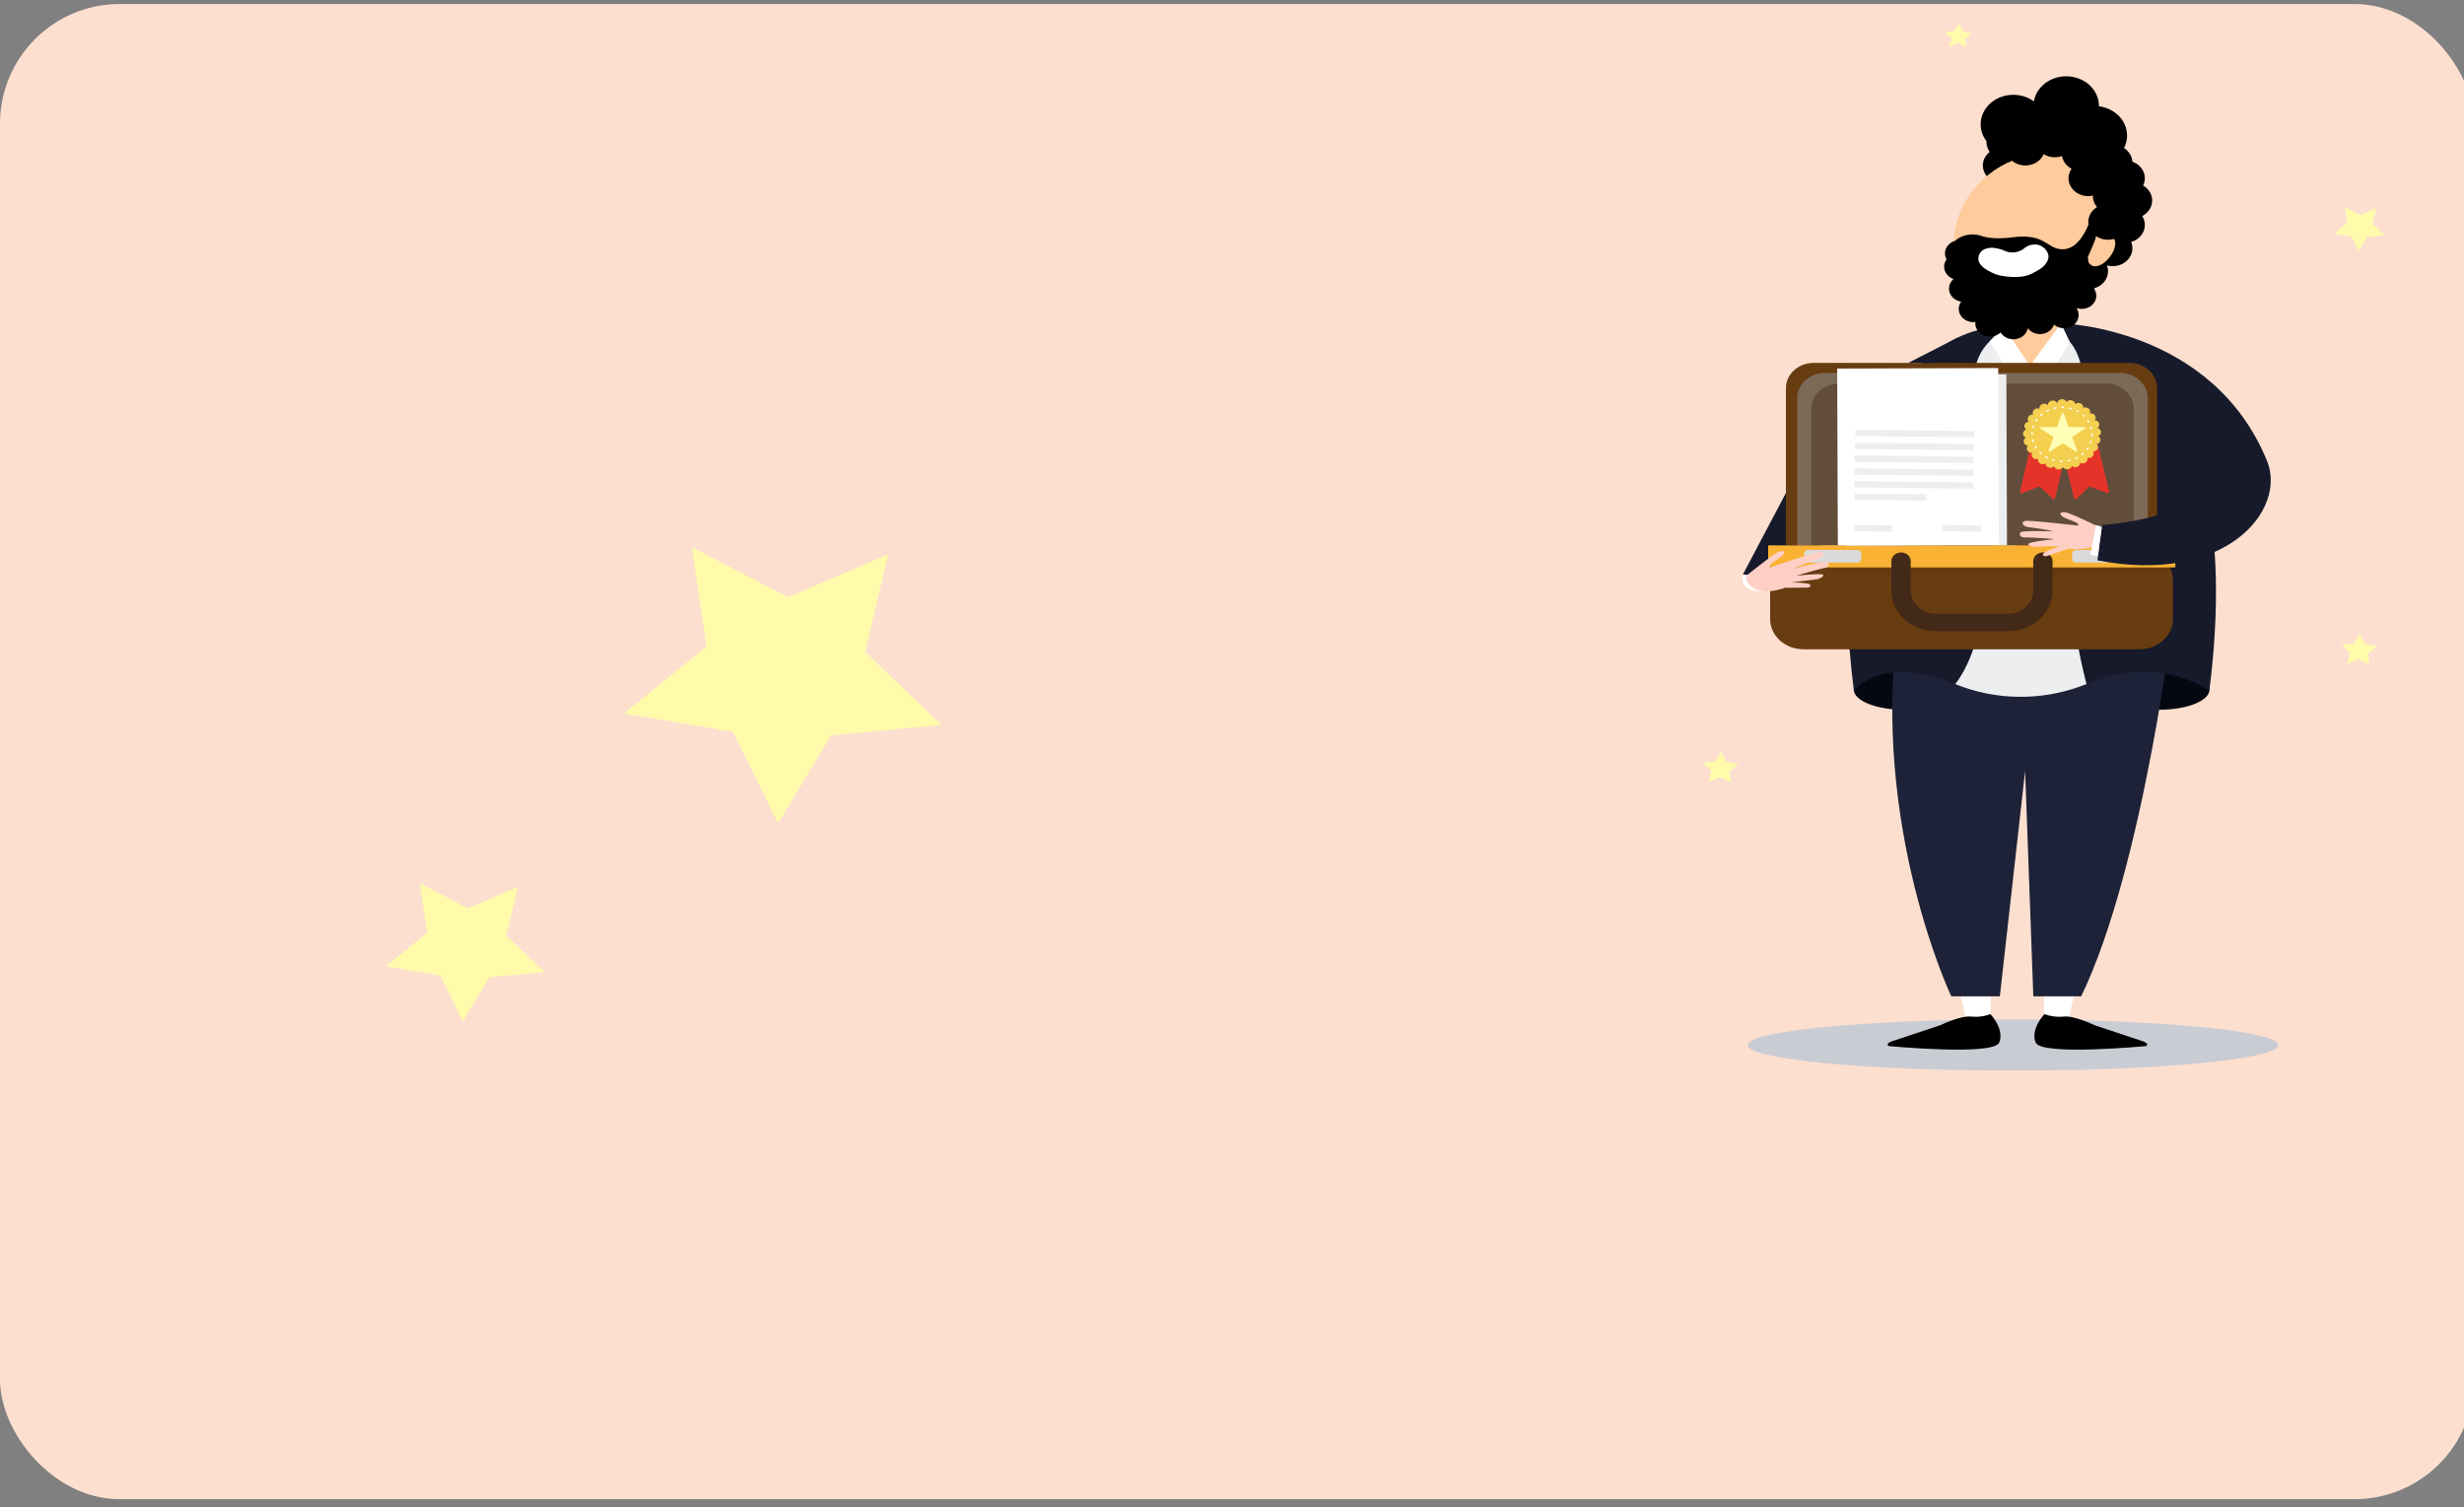 <svg width="206" height="126" viewBox="0 0 206 126" fill="none" xmlns="http://www.w3.org/2000/svg">
<rect x="0" y="0" width="206" height="126" fill="#808080" stroke="none"/>
<rect y="0.337" width="206.844" height="125" rx="10" fill="#FCDFCF"/>
<path d="M78.713 60.605L69.478 61.479L65.051 68.837L61.284 61.187L52.166 59.652L59.056 54.054L57.853 45.743L65.886 49.938L74.257 46.339L72.336 54.517L78.713 60.605Z" fill="#FFFBAB"/>
<path d="M45.531 81.267L40.914 81.704L38.7 85.383L36.817 81.558L32.258 80.791L35.703 77.992L35.102 73.836L39.118 75.934L43.303 74.134L42.343 78.223L45.531 81.267Z" fill="#FFFBAB"/>
<g clip-path="url(#clip0)">
<g style="mix-blend-mode:multiply" opacity="0.37">
<path d="M168.289 89.511C180.534 89.511 190.461 88.553 190.461 87.371C190.461 86.189 180.534 85.231 168.289 85.231C156.044 85.231 146.117 86.189 146.117 87.371C146.117 88.553 156.044 89.511 168.289 89.511Z" fill="#76AADB"/>
</g>
<path d="M150.768 38.454L145.713 48.028L148.239 49.362L152.449 46.296L150.768 38.454Z" fill="#161A2B"/>
<path d="M145.713 48.028C145.713 48.028 145.288 49.552 147.402 49.423V48.354C147.067 48.299 146.736 48.223 146.412 48.127C146.184 48.068 145.949 48.035 145.713 48.028Z" fill="white"/>
<path d="M176.385 57.653C176.385 58.585 178.249 59.336 180.554 59.336C182.859 59.336 184.722 58.581 184.722 57.653C184.722 56.725 182.857 55.969 180.554 55.969C178.252 55.969 176.385 56.721 176.385 57.653Z" fill="#050811"/>
<path d="M170.25 12.704C170.25 12.999 170.153 13.288 169.972 13.533C169.79 13.778 169.532 13.97 169.231 14.083C168.929 14.195 168.597 14.225 168.276 14.168C167.956 14.11 167.661 13.969 167.43 13.76C167.199 13.552 167.041 13.286 166.977 12.997C166.913 12.707 166.946 12.408 167.07 12.135C167.195 11.862 167.407 11.629 167.678 11.465C167.949 11.301 168.269 11.213 168.595 11.213C168.813 11.212 169.028 11.25 169.229 11.325C169.43 11.4 169.612 11.509 169.766 11.648C169.92 11.787 170.042 11.951 170.125 12.133C170.208 12.314 170.251 12.508 170.25 12.704Z" fill="black"/>
<path d="M169.078 13.832C169.078 14.127 168.981 14.416 168.8 14.662C168.618 14.907 168.359 15.098 168.057 15.211C167.755 15.324 167.422 15.353 167.102 15.295C166.781 15.237 166.487 15.095 166.256 14.886C166.025 14.677 165.868 14.41 165.805 14.121C165.741 13.831 165.775 13.531 165.901 13.258C166.026 12.986 166.239 12.753 166.511 12.59C166.784 12.426 167.104 12.339 167.431 12.34C167.868 12.342 168.287 12.5 168.595 12.779C168.904 13.059 169.078 13.437 169.078 13.832Z" fill="black"/>
<path d="M163.321 57.653C163.321 58.585 161.457 59.336 159.154 59.336C156.851 59.336 154.984 58.581 154.984 57.653C154.984 56.725 156.849 55.969 159.154 55.969C161.459 55.969 163.321 56.721 163.321 57.653Z" fill="#050811"/>
<path d="M173.64 82.228L172.927 85.231L170.893 84.997V81.546L173.64 82.228Z" fill="white"/>
<path d="M170.925 84.783C170.925 84.783 169.713 86.045 170.196 87.167C170.678 88.288 179.425 87.455 179.425 87.455C179.425 87.455 179.744 87.276 179.178 87.062L175.097 85.704C175.097 85.704 173.375 84.863 172.484 84.995C171.953 85.042 171.417 84.969 170.925 84.783Z" fill="black"/>
<path d="M163.68 82.228L164.393 85.231L166.425 84.997V81.546L163.68 82.228Z" fill="white"/>
<path d="M166.404 84.783C166.404 84.783 167.618 86.045 167.136 87.167C166.654 88.288 157.904 87.455 157.904 87.455C157.904 87.455 157.585 87.276 158.151 87.062L162.232 85.704C162.232 85.704 163.957 84.863 164.847 84.995C165.378 85.042 165.913 84.969 166.404 84.783Z" fill="black"/>
<path d="M181.798 50.631C181.798 50.631 179.278 72.355 173.995 83.297H169.993L169.308 64.452L167.196 83.297H163.134C163.134 83.297 156.407 69.121 158.661 52.142C160.915 35.163 181.798 50.631 181.798 50.631Z" fill="#1E2238"/>
<path d="M170.196 56.565L170.292 56.546C170.541 46.886 170.25 37.21 169.793 27.548H169.767C168.577 27.271 167.334 27.234 166.126 27.438C164.918 27.642 163.774 28.082 162.775 28.728C158.452 31.523 152.59 38.841 154.995 57.767C154.995 57.767 157.254 54.61 163.432 57.203C163.606 57.066 163.81 56.964 164.029 56.901C164.249 56.837 164.48 56.816 164.71 56.836L164.835 56.847C165.439 56.022 166.805 55.566 167.865 56.426C168.16 56.655 168.471 56.866 168.798 57.057C169.273 56.893 169.723 56.687 170.196 56.565Z" fill="#161A2B"/>
<path d="M169.508 56.565C169.478 56.565 169.445 56.554 169.415 56.546C169.163 46.886 169.455 37.21 169.912 27.548C170.865 27.327 171.831 27.157 172.806 27.036C172.806 27.036 188.373 28.896 184.707 57.758C184.707 57.758 180.621 54.602 174.452 57.205C174.146 56.956 173.326 57.175 172.778 57.205C172.739 57.205 173.519 56.548 173.478 56.552C172.872 55.727 172.907 55.557 171.846 56.409C171.552 56.639 171.24 56.85 170.914 57.041C170.431 56.893 169.993 56.687 169.508 56.565Z" fill="#161A2B"/>
<path d="M169.224 27.668C168.749 27.572 168.254 27.584 167.785 27.703C167.316 27.822 166.887 28.044 166.537 28.349C165.555 29.227 164.553 30.82 165.395 33.412C166.835 37.856 167.334 52.315 163.465 57.19C165.118 57.865 166.906 58.228 168.72 58.255C170.533 58.283 172.334 57.975 174.011 57.35L174.442 57.19C174.442 57.19 172.049 48.563 173.447 42.292C174.846 36.021 174.95 28.713 172.021 27.918C170.676 27.564 169.953 27.813 169.224 27.668Z" fill="#EDEEF0"/>
<path d="M176.24 22.676C176.241 22.971 176.144 23.26 175.963 23.506C175.782 23.751 175.524 23.943 175.222 24.056C174.92 24.169 174.588 24.199 174.267 24.142C173.946 24.085 173.652 23.943 173.42 23.734C173.189 23.526 173.031 23.26 172.967 22.97C172.904 22.681 172.936 22.381 173.061 22.108C173.186 21.835 173.398 21.602 173.67 21.438C173.941 21.274 174.261 21.186 174.588 21.186C174.805 21.186 175.02 21.225 175.22 21.299C175.421 21.374 175.603 21.484 175.756 21.622C175.91 21.761 176.032 21.925 176.115 22.106C176.198 22.287 176.24 22.48 176.24 22.676Z" fill="black"/>
<path d="M175.098 24.231C175.098 24.527 175.002 24.815 174.82 25.061C174.639 25.307 174.381 25.498 174.079 25.611C173.777 25.725 173.444 25.754 173.124 25.697C172.803 25.639 172.508 25.497 172.277 25.288C172.046 25.08 171.888 24.814 171.825 24.524C171.761 24.234 171.794 23.934 171.919 23.662C172.045 23.389 172.257 23.156 172.529 22.992C172.801 22.828 173.121 22.741 173.448 22.742C173.885 22.742 174.305 22.898 174.615 23.178C174.924 23.457 175.098 23.836 175.098 24.231Z" fill="black"/>
<path d="M178.278 20.762C178.278 21.057 178.181 21.345 177.999 21.59C177.817 21.836 177.559 22.027 177.257 22.14C176.956 22.253 176.623 22.282 176.303 22.225C175.982 22.167 175.688 22.025 175.457 21.816C175.226 21.608 175.068 21.342 175.004 21.053C174.941 20.763 174.973 20.463 175.098 20.191C175.224 19.918 175.435 19.685 175.707 19.521C175.979 19.357 176.298 19.27 176.625 19.27C176.842 19.269 177.057 19.308 177.258 19.383C177.458 19.457 177.641 19.567 177.794 19.706C177.948 19.845 178.069 20.009 178.152 20.19C178.235 20.371 178.278 20.566 178.278 20.762Z" fill="black"/>
<path d="M179.317 18.807C179.317 19.102 179.221 19.39 179.039 19.636C178.858 19.882 178.6 20.073 178.298 20.186C177.996 20.3 177.664 20.33 177.343 20.272C177.023 20.215 176.728 20.073 176.497 19.864C176.265 19.656 176.108 19.39 176.044 19.101C175.98 18.811 176.012 18.511 176.137 18.238C176.262 17.966 176.474 17.732 176.746 17.568C177.018 17.404 177.337 17.317 177.664 17.317C177.881 17.317 178.096 17.355 178.296 17.43C178.497 17.504 178.679 17.614 178.832 17.752C178.986 17.891 179.108 18.055 179.191 18.236C179.274 18.417 179.317 18.611 179.317 18.807Z" fill="black"/>
<path d="M179.93 16.766C179.93 17.061 179.833 17.349 179.651 17.594C179.47 17.84 179.212 18.031 178.91 18.144C178.608 18.257 178.276 18.286 177.955 18.229C177.635 18.171 177.34 18.029 177.109 17.82C176.878 17.612 176.721 17.346 176.657 17.057C176.593 16.767 176.626 16.467 176.751 16.195C176.876 15.922 177.088 15.689 177.359 15.525C177.631 15.361 177.951 15.274 178.277 15.274C178.716 15.274 179.136 15.431 179.446 15.711C179.756 15.99 179.93 16.37 179.93 16.766Z" fill="black"/>
<path d="M163.369 19.783C163.194 21.776 163.499 23.63 166.616 25.328C166.616 25.328 168.102 27.047 167.315 29.099C166.527 31.15 172.943 31.693 172.375 28.678C172.337 28.48 172.312 28.282 172.295 28.084C172.062 25.256 173.927 22.371 175.258 20.719C176.67 18.941 176.724 14.91 174.239 13.325C173.263 12.694 170.629 12.65 168.839 13.214C165.797 14.169 163.621 16.888 163.369 19.783Z" fill="#FFCB9C"/>
<path d="M175.424 19.274C175.574 19.245 175.729 19.244 175.88 19.27C176.03 19.296 176.174 19.348 176.302 19.424C176.43 19.5 176.541 19.599 176.627 19.713C176.713 19.828 176.773 19.957 176.804 20.092C177.137 21.125 175.3 23.021 174.62 21.944C173.939 20.867 175.424 19.274 175.424 19.274Z" fill="#FFCB9C"/>
<path d="M173.447 11.659C173.447 11.954 173.351 12.242 173.169 12.487C172.987 12.733 172.729 12.924 172.427 13.037C172.125 13.15 171.793 13.179 171.473 13.122C171.152 13.064 170.858 12.922 170.627 12.713C170.395 12.505 170.238 12.239 170.174 11.95C170.111 11.66 170.143 11.36 170.268 11.088C170.393 10.815 170.605 10.582 170.877 10.418C171.149 10.254 171.468 10.167 171.795 10.167C172.233 10.167 172.654 10.324 172.963 10.604C173.273 10.883 173.447 11.263 173.447 11.659Z" fill="black"/>
<path d="M170.979 12.34C170.979 12.636 170.883 12.924 170.701 13.17C170.52 13.415 170.262 13.607 169.96 13.72C169.658 13.834 169.326 13.863 169.005 13.806C168.685 13.749 168.39 13.607 168.159 13.398C167.927 13.19 167.77 12.924 167.706 12.634C167.642 12.345 167.674 12.045 167.799 11.772C167.924 11.499 168.136 11.266 168.408 11.102C168.68 10.938 168.999 10.851 169.326 10.851C169.543 10.85 169.758 10.889 169.958 10.963C170.159 11.038 170.341 11.148 170.495 11.286C170.648 11.425 170.77 11.589 170.853 11.77C170.936 11.951 170.979 12.145 170.979 12.34Z" fill="black"/>
<path d="M175.676 12.82C175.676 13.115 175.579 13.404 175.398 13.649C175.216 13.894 174.958 14.085 174.656 14.198C174.354 14.311 174.022 14.341 173.701 14.283C173.381 14.226 173.086 14.084 172.855 13.875C172.624 13.666 172.467 13.4 172.403 13.111C172.339 12.822 172.372 12.522 172.497 12.249C172.622 11.977 172.834 11.743 173.105 11.58C173.377 11.416 173.697 11.328 174.024 11.328C174.462 11.328 174.882 11.485 175.192 11.765C175.502 12.045 175.676 12.424 175.676 12.82Z" fill="black"/>
<path d="M176.24 14.905C176.24 15.2 176.144 15.489 175.962 15.734C175.78 15.98 175.522 16.171 175.22 16.284C174.918 16.397 174.586 16.426 174.266 16.369C173.945 16.311 173.651 16.169 173.42 15.96C173.188 15.752 173.031 15.486 172.967 15.197C172.904 14.907 172.936 14.607 173.061 14.335C173.186 14.062 173.398 13.829 173.67 13.665C173.942 13.501 174.261 13.414 174.588 13.414C174.805 13.413 175.02 13.452 175.221 13.527C175.421 13.601 175.604 13.711 175.757 13.85C175.911 13.989 176.032 14.153 176.115 14.334C176.198 14.515 176.241 14.709 176.24 14.905Z" fill="black"/>
<path d="M176.625 15.091C177.538 15.091 178.278 14.422 178.278 13.599C178.278 12.775 177.538 12.107 176.625 12.107C175.712 12.107 174.973 12.775 174.973 13.599C174.973 14.422 175.712 15.091 176.625 15.091Z" fill="black"/>
<path d="M179.317 14.905C179.317 15.2 179.22 15.489 179.038 15.734C178.857 15.98 178.598 16.171 178.297 16.284C177.995 16.397 177.662 16.426 177.342 16.369C177.021 16.311 176.727 16.169 176.496 15.96C176.265 15.752 176.107 15.486 176.043 15.197C175.98 14.907 176.012 14.607 176.138 14.335C176.263 14.062 176.474 13.829 176.746 13.665C177.018 13.501 177.337 13.414 177.664 13.414C177.881 13.413 178.096 13.452 178.297 13.527C178.498 13.601 178.68 13.711 178.833 13.85C178.987 13.989 179.109 14.153 179.191 14.334C179.274 14.515 179.317 14.709 179.317 14.905Z" fill="black"/>
<path d="M177.022 11.659C177.022 11.954 176.925 12.242 176.743 12.487C176.562 12.733 176.304 12.924 176.002 13.037C175.7 13.15 175.367 13.179 175.047 13.122C174.726 13.064 174.432 12.922 174.201 12.713C173.97 12.505 173.812 12.239 173.749 11.95C173.685 11.66 173.718 11.36 173.843 11.088C173.968 10.815 174.179 10.582 174.451 10.418C174.723 10.254 175.042 10.167 175.369 10.167C175.808 10.167 176.228 10.324 176.538 10.604C176.848 10.883 177.022 11.263 177.022 11.659Z" fill="black"/>
<path d="M174.946 10.394C174.946 10.689 174.849 10.978 174.668 11.223C174.487 11.469 174.229 11.661 173.927 11.774C173.625 11.887 173.293 11.917 172.972 11.86C172.651 11.802 172.357 11.66 172.125 11.452C171.894 11.243 171.736 10.977 171.673 10.688C171.609 10.398 171.641 10.098 171.766 9.826C171.891 9.553 172.103 9.32 172.375 9.156C172.647 8.992 172.966 8.904 173.293 8.904C173.51 8.904 173.725 8.942 173.925 9.017C174.126 9.092 174.308 9.201 174.461 9.34C174.615 9.478 174.737 9.642 174.82 9.823C174.903 10.004 174.946 10.198 174.946 10.394Z" fill="black"/>
<path d="M175.478 8.847C175.478 9.336 175.317 9.813 175.017 10.219C174.716 10.625 174.289 10.941 173.79 11.128C173.29 11.315 172.741 11.363 172.21 11.268C171.68 11.173 171.193 10.938 170.81 10.593C170.428 10.248 170.168 9.808 170.062 9.329C169.957 8.85 170.011 8.354 170.218 7.903C170.425 7.452 170.775 7.066 171.225 6.795C171.674 6.524 172.203 6.379 172.744 6.379C173.469 6.379 174.164 6.639 174.677 7.102C175.189 7.565 175.478 8.193 175.478 8.847Z" fill="black"/>
<path d="M177.831 11.328C177.831 11.816 177.671 12.294 177.37 12.7C177.07 13.105 176.643 13.422 176.143 13.609C175.644 13.795 175.094 13.844 174.564 13.749C174.033 13.654 173.546 13.419 173.164 13.074C172.782 12.728 172.521 12.289 172.416 11.81C172.31 11.331 172.364 10.835 172.571 10.384C172.778 9.933 173.129 9.547 173.578 9.276C174.028 9.005 174.556 8.86 175.097 8.86C175.822 8.86 176.518 9.12 177.03 9.583C177.543 10.046 177.831 10.674 177.831 11.328Z" fill="black"/>
<path d="M171.058 10.394C171.058 10.882 170.897 11.359 170.597 11.765C170.296 12.171 169.869 12.488 169.37 12.674C168.87 12.861 168.321 12.91 167.79 12.815C167.26 12.72 166.773 12.484 166.391 12.139C166.008 11.794 165.748 11.354 165.642 10.876C165.537 10.397 165.591 9.9 165.798 9.449C166.005 8.998 166.355 8.613 166.805 8.342C167.254 8.07 167.783 7.926 168.324 7.926C169.049 7.926 169.744 8.186 170.257 8.649C170.77 9.111 171.058 9.739 171.058 10.394Z" fill="black"/>
<path d="M171.795 10.851C171.796 11.146 171.699 11.434 171.518 11.68C171.336 11.926 171.079 12.117 170.777 12.23C170.475 12.344 170.142 12.373 169.822 12.316C169.501 12.259 169.206 12.117 168.975 11.908C168.744 11.7 168.586 11.434 168.522 11.145C168.458 10.855 168.491 10.555 168.616 10.282C168.741 10.009 168.953 9.776 169.224 9.612C169.496 9.448 169.816 9.361 170.143 9.361C170.36 9.36 170.574 9.399 170.775 9.474C170.975 9.548 171.158 9.658 171.311 9.796C171.464 9.935 171.586 10.099 171.669 10.28C171.752 10.461 171.795 10.655 171.795 10.851Z" fill="black"/>
<path d="M169.383 11.886C169.383 12.181 169.286 12.469 169.105 12.715C168.923 12.96 168.665 13.151 168.363 13.264C168.061 13.377 167.729 13.407 167.408 13.349C167.088 13.291 166.793 13.149 166.562 12.941C166.331 12.732 166.174 12.466 166.11 12.177C166.046 11.887 166.079 11.588 166.204 11.315C166.329 11.042 166.541 10.809 166.813 10.645C167.084 10.481 167.404 10.394 167.731 10.394C168.169 10.394 168.589 10.551 168.899 10.831C169.209 11.111 169.383 11.49 169.383 11.886Z" fill="black"/>
<path d="M178.278 16.395C178.278 16.69 178.181 16.979 178 17.225C177.819 17.47 177.561 17.662 177.259 17.775C176.957 17.888 176.625 17.918 176.304 17.861C175.983 17.803 175.689 17.662 175.457 17.453C175.226 17.244 175.069 16.979 175.005 16.689C174.941 16.4 174.973 16.1 175.098 15.827C175.223 15.554 175.435 15.321 175.707 15.157C175.979 14.993 176.298 14.905 176.625 14.905C176.842 14.905 177.057 14.944 177.257 15.018C177.458 15.093 177.64 15.203 177.793 15.341C177.947 15.479 178.069 15.644 178.152 15.825C178.235 16.006 178.278 16.199 178.278 16.395Z" fill="black"/>
<path d="M177.893 18.55C177.893 18.845 177.797 19.134 177.615 19.379C177.434 19.625 177.176 19.817 176.874 19.93C176.572 20.043 176.24 20.073 175.919 20.016C175.599 19.958 175.304 19.816 175.073 19.608C174.841 19.399 174.684 19.133 174.62 18.844C174.556 18.555 174.588 18.254 174.713 17.982C174.838 17.709 175.05 17.476 175.322 17.312C175.594 17.148 175.913 17.06 176.24 17.06C176.457 17.06 176.672 17.098 176.873 17.173C177.073 17.248 177.255 17.357 177.409 17.496C177.562 17.634 177.684 17.799 177.767 17.979C177.85 18.16 177.893 18.354 177.893 18.55Z" fill="black"/>
<path d="M166.365 28.516L167.503 27.308L169.784 30.698L168.307 31.765L166.365 28.516Z" fill="white"/>
<path d="M181.666 34.222L183.664 31.381L176.905 28.366L176.516 29.536L181.666 34.222Z" fill="#161A2B"/>
<path d="M173.046 28.593L172.312 27.032L169.627 30.698L171.107 31.765L173.046 28.593Z" fill="white"/>
<path d="M169.133 32.888L168.629 36.429C168.261 39.023 168.191 41.644 168.422 44.251L169.061 51.445C169.057 51.585 169.115 51.72 169.222 51.821C169.329 51.922 169.476 51.98 169.63 51.983C169.785 51.986 169.935 51.934 170.046 51.837C170.158 51.741 170.223 51.608 170.226 51.468L170.993 45.943C171.5 42.243 171.399 38.495 170.692 34.822L170.326 32.899L169.133 32.888Z" fill="#A30010"/>
<path d="M169.784 30.698L168.475 31.996L169.698 33.652L171.015 32.055L169.784 30.698Z" fill="#BF0411"/>
<path d="M151.639 30.338H178.013C178.319 30.338 178.622 30.392 178.905 30.498C179.188 30.604 179.445 30.759 179.661 30.954C179.878 31.149 180.049 31.381 180.166 31.637C180.284 31.892 180.344 32.166 180.344 32.442V45.596H149.309V32.442C149.309 31.884 149.554 31.349 149.991 30.954C150.428 30.559 151.021 30.338 151.639 30.338Z" fill="#683C11"/>
<path d="M152.587 31.175H177.224C177.842 31.175 178.435 31.397 178.872 31.792C179.309 32.186 179.555 32.721 179.555 33.28V45.596H150.256V33.28C150.256 32.721 150.501 32.186 150.938 31.792C151.376 31.397 151.968 31.175 152.587 31.175Z" fill="#7B6A58"/>
<path opacity="0.44" d="M153.756 32.063H176.054C176.672 32.063 177.265 32.285 177.702 32.68C178.139 33.074 178.385 33.609 178.385 34.167V45.598H151.426V34.167C151.426 33.609 151.671 33.074 152.108 32.68C152.546 32.285 153.138 32.063 153.756 32.063Z" fill="#432918"/>
<path d="M178.869 45.977H150.787C149.242 45.977 147.99 47.107 147.99 48.502V51.759C147.99 53.154 149.242 54.284 150.787 54.284H178.869C180.414 54.284 181.666 53.154 181.666 51.759V48.502C181.666 47.107 180.414 45.977 178.869 45.977Z" fill="#683C11"/>
<path d="M181.866 45.596H147.826V47.439H181.866V45.596Z" fill="#F9B233"/>
<path d="M167.851 52.775H161.882C160.886 52.774 159.932 52.417 159.228 51.781C158.524 51.146 158.128 50.284 158.127 49.385V46.917C158.127 46.724 158.212 46.538 158.364 46.401C158.515 46.264 158.721 46.187 158.936 46.187C159.15 46.187 159.356 46.264 159.508 46.401C159.659 46.538 159.744 46.724 159.744 46.917V49.385C159.745 49.897 159.97 50.387 160.371 50.749C160.772 51.111 161.315 51.314 161.882 51.315H167.851C168.417 51.314 168.96 51.111 169.36 50.749C169.761 50.387 169.985 49.897 169.985 49.385V46.917C169.985 46.724 170.071 46.538 170.222 46.401C170.374 46.264 170.58 46.187 170.794 46.187C171.009 46.187 171.214 46.264 171.366 46.401C171.518 46.538 171.603 46.724 171.603 46.917V49.385C171.602 50.284 171.207 51.145 170.503 51.781C169.8 52.417 168.846 52.774 167.851 52.775Z" fill="#432918"/>
<path d="M177.706 45.977H173.56C173.383 45.977 173.24 46.106 173.24 46.265V46.742C173.24 46.902 173.383 47.031 173.56 47.031H177.706C177.882 47.031 178.025 46.902 178.025 46.742V46.265C178.025 46.106 177.882 45.977 177.706 45.977Z" fill="#DADADA"/>
<path d="M151.151 45.977H155.295C155.38 45.977 155.462 46.007 155.522 46.062C155.582 46.116 155.616 46.19 155.616 46.267V46.742C155.616 46.819 155.582 46.893 155.522 46.948C155.462 47.002 155.38 47.033 155.295 47.033H151.151C151.109 47.032 151.067 47.024 151.029 47.009C150.99 46.994 150.955 46.973 150.926 46.945C150.897 46.918 150.874 46.886 150.858 46.851C150.843 46.816 150.835 46.778 150.836 46.74V46.265C150.836 46.189 150.869 46.116 150.928 46.062C150.987 46.008 151.067 45.978 151.151 45.977Z" fill="#DADADA"/>
<path d="M173.707 43.94C173.707 43.94 169.647 43.46 169.293 43.554C168.938 43.649 169.059 44.047 169.759 44.095C170.425 44.171 171.086 44.283 171.737 44.432C171.737 44.432 169.111 44.331 168.941 44.495C168.77 44.659 168.88 44.96 169.355 44.933C169.831 44.905 171.756 45.072 171.756 45.072C171.756 45.072 170.125 45.251 169.707 45.389C169.29 45.528 169.868 45.77 170.309 45.716C170.749 45.661 172.173 45.661 172.173 45.661C172.173 45.661 170.992 46.082 170.849 46.261C170.707 46.439 170.898 46.526 171.082 46.494C171.267 46.463 172.933 45.863 172.933 45.863C172.933 45.863 174.595 46.13 175.38 45.442C176.166 44.754 175.867 44.23 175.709 44.158C175.55 44.087 173.101 42.875 172.625 42.82C172.15 42.765 172.075 43.104 172.798 43.367C173.52 43.63 173.91 43.809 173.707 43.94Z" fill="#FFCFC5"/>
<path d="M172.324 27.036C172.324 27.036 184.956 27.314 189.536 38.546C191.203 42.639 186.092 48.92 175.354 46.848L175.743 43.902C175.743 43.902 180.276 43.573 182.348 42.218C185.173 40.375 183.194 38.031 181.908 37.111C181.255 36.648 181.141 30.275 182.775 31.175L172.324 27.036Z" fill="#161A2B"/>
<path d="M175.719 44.036L175.227 43.9L174.764 46.399L175.395 46.5L175.719 44.036Z" fill="white"/>
<path d="M163.697 28.206L159.541 30.338H161.909L163.697 28.206Z" fill="#161A2B"/>
<path d="M148.014 47.428C148.014 47.428 151.838 46.115 152.209 46.134C152.579 46.153 152.556 46.555 151.887 46.766C151.258 46.979 150.644 47.226 150.048 47.506C150.048 47.506 152.577 46.86 152.782 46.986C152.987 47.113 152.959 47.424 152.491 47.498C152.022 47.572 150.19 48.129 150.19 48.129C150.19 48.129 151.822 47.961 152.265 48.009C152.708 48.058 152.206 48.413 151.764 48.451C151.321 48.489 149.748 48.699 149.748 48.699C149.748 48.699 151.092 48.699 151.281 48.847C151.47 48.994 151.3 49.114 151.104 49.124C150.908 49.135 149.239 49.137 149.239 49.137C149.239 49.137 147.692 49.745 146.75 49.236C145.809 48.727 145.965 48.157 146.1 48.053C146.235 47.95 148.31 46.261 148.757 46.109C149.205 45.958 149.365 46.269 148.731 46.675C148.097 47.081 147.783 47.346 148.014 47.428Z" fill="#FFCFC5"/>
<path d="M167.739 31.297L154.277 31.338L154.33 45.617L167.792 45.577L167.739 31.297Z" fill="#EDEEF0"/>
<path d="M167.058 30.771L153.596 30.812L153.65 45.596L167.112 45.556L167.058 30.771Z" fill="white"/>
<path d="M165.062 36.037L155.113 35.935L155.107 36.459L165.056 36.561L165.062 36.037Z" fill="#EDEEF0"/>
<path d="M165.039 37.11L155.09 37.008L155.083 37.532L165.032 37.634L165.039 37.11Z" fill="#EDEEF0"/>
<path d="M165.015 38.183L155.066 38.081L155.06 38.605L165.009 38.707L165.015 38.183Z" fill="#EDEEF0"/>
<path d="M164.994 39.258L155.045 39.156L155.038 39.68L164.987 39.782L164.994 39.258Z" fill="#EDEEF0"/>
<path d="M164.97 40.331L155.021 40.229L155.015 40.753L164.964 40.855L164.97 40.331Z" fill="#EDEEF0"/>
<path d="M161.041 41.327L155.072 41.273L155.066 41.797L161.035 41.851L161.041 41.327Z" fill="#EDEEF0"/>
<path d="M158.207 43.925L155 43.892L154.993 44.416L158.2 44.449L158.207 43.925Z" fill="#EDEEF0"/>
<path d="M165.627 43.925L162.42 43.892L162.413 44.416L165.62 44.449L165.627 43.925Z" fill="#EDEEF0"/>
<path d="M173.595 41.713L174.625 40.718C174.642 40.702 174.664 40.692 174.688 40.687C174.712 40.683 174.737 40.685 174.76 40.693L176.158 41.217C176.179 41.225 176.201 41.228 176.223 41.226C176.245 41.223 176.266 41.215 176.283 41.202C176.301 41.19 176.314 41.173 176.321 41.154C176.328 41.135 176.329 41.114 176.324 41.095L175.291 36.749L172.359 37.318L173.392 41.661C173.397 41.68 173.407 41.697 173.422 41.711C173.437 41.725 173.456 41.735 173.476 41.74C173.497 41.746 173.519 41.746 173.539 41.741C173.56 41.737 173.579 41.727 173.595 41.713Z" fill="#E6332A"/>
<path d="M171.624 41.709L170.582 40.72C170.565 40.704 170.543 40.693 170.519 40.688C170.495 40.684 170.47 40.686 170.447 40.695L169.049 41.227C169.028 41.235 169.006 41.237 168.984 41.234C168.963 41.232 168.942 41.224 168.925 41.211C168.908 41.198 168.895 41.182 168.888 41.163C168.881 41.145 168.879 41.125 168.883 41.105L169.883 36.756L172.82 37.307L171.82 41.657C171.814 41.674 171.804 41.69 171.789 41.703C171.775 41.716 171.757 41.726 171.738 41.731C171.718 41.736 171.698 41.737 171.678 41.733C171.658 41.729 171.639 41.721 171.624 41.709Z" fill="#E6332A"/>
<path d="M175.164 36.949C175.55 35.569 174.624 34.169 173.096 33.821C171.569 33.473 170.018 34.309 169.632 35.688C169.246 37.067 170.172 38.467 171.7 38.815C173.227 39.164 174.778 38.328 175.164 36.949Z" fill="#F4CF50"/>
<path d="M172.804 33.74C172.804 33.813 172.78 33.884 172.735 33.945C172.69 34.005 172.627 34.053 172.552 34.081C172.478 34.108 172.396 34.116 172.317 34.102C172.237 34.087 172.165 34.052 172.108 34.001C172.051 33.949 172.012 33.884 171.996 33.812C171.98 33.741 171.988 33.667 172.019 33.599C172.05 33.532 172.102 33.475 172.17 33.434C172.237 33.394 172.315 33.372 172.396 33.372C172.504 33.372 172.608 33.411 172.685 33.48C172.761 33.549 172.804 33.643 172.804 33.74Z" fill="#F4CF50"/>
<path d="M173.489 33.911C173.469 33.981 173.427 34.045 173.367 34.094C173.307 34.143 173.232 34.175 173.152 34.186C173.073 34.196 172.991 34.185 172.918 34.154C172.845 34.122 172.784 34.072 172.743 34.009C172.702 33.947 172.682 33.874 172.686 33.801C172.69 33.729 172.719 33.659 172.767 33.6C172.816 33.542 172.882 33.498 172.958 33.474C173.035 33.45 173.117 33.447 173.195 33.465C173.299 33.489 173.388 33.55 173.443 33.633C173.498 33.717 173.515 33.816 173.489 33.911Z" fill="#F4CF50"/>
<path d="M174.122 34.231C174.083 34.295 174.025 34.347 173.953 34.381C173.882 34.415 173.801 34.429 173.721 34.421C173.64 34.414 173.564 34.385 173.502 34.338C173.44 34.291 173.395 34.229 173.372 34.159C173.349 34.09 173.35 34.015 173.374 33.946C173.398 33.876 173.444 33.814 173.507 33.769C173.57 33.723 173.646 33.695 173.727 33.688C173.807 33.682 173.888 33.697 173.959 33.732C174.053 33.779 174.123 33.858 174.154 33.951C174.184 34.044 174.173 34.145 174.122 34.231Z" fill="#F4CF50"/>
<path d="M174.637 34.679C174.582 34.732 174.511 34.77 174.432 34.787C174.354 34.804 174.271 34.799 174.196 34.774C174.12 34.748 174.054 34.703 174.007 34.644C173.96 34.585 173.933 34.515 173.93 34.442C173.927 34.369 173.948 34.297 173.99 34.235C174.033 34.173 174.095 34.124 174.168 34.093C174.242 34.063 174.323 34.053 174.403 34.065C174.483 34.077 174.557 34.109 174.616 34.159C174.655 34.192 174.687 34.231 174.709 34.275C174.732 34.319 174.744 34.367 174.746 34.415C174.748 34.463 174.739 34.512 174.721 34.557C174.702 34.602 174.673 34.644 174.637 34.679Z" fill="#F4CF50"/>
<path d="M175.015 35.228C174.947 35.268 174.868 35.289 174.787 35.288C174.706 35.287 174.628 35.264 174.561 35.223C174.495 35.181 174.443 35.123 174.413 35.055C174.384 34.987 174.377 34.913 174.394 34.842C174.411 34.77 174.451 34.705 174.509 34.655C174.567 34.604 174.641 34.57 174.72 34.557C174.8 34.544 174.882 34.553 174.956 34.582C175.03 34.611 175.093 34.66 175.136 34.721C175.194 34.803 175.214 34.902 175.191 34.997C175.169 35.092 175.105 35.175 175.015 35.228Z" fill="#F4CF50"/>
<path d="M175.233 35.847C175.157 35.87 175.074 35.872 174.997 35.853C174.919 35.834 174.849 35.795 174.796 35.74C174.743 35.685 174.709 35.617 174.699 35.545C174.688 35.473 174.702 35.399 174.738 35.334C174.774 35.269 174.83 35.215 174.9 35.178C174.97 35.142 175.05 35.125 175.13 35.13C175.211 35.135 175.288 35.161 175.352 35.206C175.416 35.25 175.464 35.311 175.49 35.38C175.524 35.472 175.516 35.573 175.468 35.661C175.42 35.748 175.335 35.815 175.233 35.847Z" fill="#F4CF50"/>
<path d="M175.273 36.493C175.193 36.498 175.112 36.481 175.042 36.446C174.972 36.41 174.915 36.356 174.879 36.291C174.843 36.226 174.829 36.152 174.839 36.08C174.849 36.008 174.882 35.94 174.935 35.885C174.987 35.83 175.057 35.79 175.135 35.771C175.212 35.751 175.294 35.753 175.371 35.776C175.448 35.798 175.515 35.841 175.565 35.898C175.614 35.955 175.644 36.025 175.65 36.097C175.655 36.145 175.648 36.194 175.631 36.24C175.615 36.286 175.588 36.329 175.553 36.366C175.518 36.403 175.475 36.433 175.427 36.454C175.379 36.476 175.327 36.489 175.273 36.493Z" fill="#F4CF50"/>
<path d="M175.138 37.137C175.058 37.125 174.984 37.092 174.925 37.042C174.865 36.992 174.824 36.928 174.806 36.857C174.787 36.785 174.793 36.711 174.821 36.642C174.85 36.574 174.901 36.515 174.967 36.473C175.033 36.43 175.111 36.407 175.192 36.405C175.273 36.403 175.353 36.423 175.421 36.462C175.49 36.501 175.544 36.558 175.576 36.625C175.609 36.692 175.619 36.766 175.604 36.838C175.585 36.933 175.526 37.017 175.439 37.073C175.352 37.129 175.244 37.152 175.138 37.137Z" fill="#F4CF50"/>
<path d="M174.829 37.713C174.756 37.683 174.694 37.634 174.651 37.572C174.609 37.511 174.588 37.439 174.59 37.366C174.593 37.293 174.619 37.223 174.666 37.164C174.713 37.105 174.778 37.059 174.853 37.033C174.928 37.008 175.011 37.002 175.089 37.019C175.168 37.035 175.239 37.072 175.294 37.125C175.35 37.178 175.386 37.244 175.4 37.316C175.413 37.388 175.403 37.462 175.37 37.528C175.348 37.572 175.317 37.612 175.278 37.645C175.239 37.679 175.193 37.705 175.142 37.722C175.092 37.739 175.039 37.747 174.985 37.746C174.931 37.744 174.878 37.733 174.829 37.713Z" fill="#F4CF50"/>
<path d="M174.373 38.212C174.309 38.167 174.263 38.105 174.238 38.036C174.214 37.967 174.212 37.892 174.235 37.822C174.257 37.752 174.302 37.69 174.363 37.643C174.425 37.596 174.5 37.566 174.58 37.558C174.661 37.55 174.742 37.563 174.813 37.596C174.885 37.63 174.944 37.682 174.983 37.745C175.022 37.809 175.04 37.882 175.033 37.954C175.026 38.027 174.996 38.096 174.946 38.153C174.913 38.191 174.871 38.222 174.824 38.246C174.778 38.269 174.726 38.284 174.673 38.29C174.619 38.295 174.566 38.291 174.514 38.278C174.463 38.264 174.414 38.242 174.373 38.212Z" fill="#F4CF50"/>
<path d="M173.796 38.593C173.747 38.535 173.718 38.465 173.714 38.392C173.709 38.319 173.728 38.247 173.769 38.184C173.81 38.121 173.87 38.071 173.943 38.039C174.015 38.007 174.097 37.996 174.177 38.006C174.257 38.016 174.332 38.047 174.392 38.095C174.452 38.144 174.495 38.207 174.515 38.278C174.536 38.348 174.533 38.423 174.506 38.491C174.479 38.56 174.431 38.62 174.367 38.664C174.28 38.723 174.172 38.749 174.065 38.735C173.958 38.722 173.861 38.67 173.796 38.593Z" fill="#F4CF50"/>
<path d="M173.128 38.835C173.097 38.768 173.088 38.694 173.103 38.622C173.118 38.55 173.156 38.484 173.213 38.433C173.27 38.381 173.342 38.345 173.421 38.33C173.5 38.316 173.582 38.322 173.657 38.35C173.732 38.377 173.796 38.424 173.841 38.484C173.886 38.545 173.911 38.616 173.911 38.689C173.912 38.762 173.888 38.833 173.844 38.894C173.8 38.955 173.736 39.002 173.662 39.03C173.562 39.068 173.45 39.069 173.35 39.032C173.25 38.995 173.17 38.925 173.128 38.835Z" fill="#F4CF50"/>
<path d="M172.82 39.234C173.045 39.234 173.228 39.07 173.228 38.866C173.228 38.663 173.045 38.498 172.82 38.498C172.595 38.498 172.412 38.663 172.412 38.866C172.412 39.07 172.595 39.234 172.82 39.234Z" fill="#F4CF50"/>
<path d="M171.707 38.845C171.715 38.773 171.747 38.704 171.798 38.647C171.849 38.591 171.918 38.55 171.995 38.529C172.072 38.507 172.155 38.507 172.232 38.529C172.309 38.55 172.378 38.592 172.429 38.648C172.48 38.705 172.512 38.773 172.519 38.846C172.527 38.919 172.51 38.992 172.472 39.056C172.434 39.12 172.375 39.172 172.304 39.207C172.232 39.241 172.151 39.255 172.071 39.247C172.018 39.242 171.966 39.228 171.919 39.206C171.872 39.183 171.83 39.152 171.797 39.114C171.763 39.077 171.737 39.034 171.722 38.988C171.707 38.942 171.702 38.893 171.707 38.845Z" fill="#F4CF50"/>
<path d="M171.038 38.61C171.066 38.541 171.117 38.482 171.182 38.439C171.248 38.396 171.326 38.372 171.407 38.37C171.488 38.368 171.568 38.387 171.637 38.426C171.705 38.465 171.76 38.521 171.793 38.588C171.826 38.655 171.836 38.729 171.822 38.801C171.808 38.873 171.771 38.94 171.715 38.993C171.659 39.045 171.587 39.082 171.508 39.098C171.429 39.114 171.346 39.108 171.271 39.081C171.171 39.046 171.091 38.977 171.047 38.889C171.003 38.8 171 38.7 171.038 38.61Z" fill="#F4CF50"/>
<path d="M170.459 38.237C170.504 38.177 170.568 38.131 170.643 38.104C170.718 38.077 170.8 38.071 170.879 38.086C170.958 38.1 171.03 38.136 171.086 38.188C171.142 38.24 171.18 38.306 171.195 38.378C171.21 38.449 171.201 38.523 171.17 38.59C171.138 38.657 171.086 38.714 171.018 38.754C170.951 38.794 170.872 38.815 170.792 38.814C170.711 38.813 170.632 38.791 170.566 38.751C170.521 38.723 170.483 38.688 170.454 38.648C170.424 38.607 170.404 38.562 170.394 38.514C170.384 38.466 170.384 38.417 170.396 38.37C170.407 38.322 170.428 38.277 170.459 38.237Z" fill="#F4CF50"/>
<path d="M169.994 37.745C170.054 37.697 170.129 37.665 170.209 37.656C170.289 37.646 170.37 37.657 170.443 37.689C170.515 37.721 170.576 37.772 170.617 37.835C170.657 37.898 170.676 37.97 170.671 38.043C170.667 38.115 170.638 38.185 170.589 38.243C170.54 38.301 170.473 38.345 170.397 38.368C170.321 38.392 170.239 38.395 170.161 38.377C170.083 38.358 170.012 38.319 169.959 38.264C169.923 38.228 169.896 38.186 169.878 38.141C169.86 38.095 169.853 38.046 169.856 37.998C169.859 37.95 169.873 37.902 169.897 37.859C169.921 37.816 169.954 37.777 169.994 37.745Z" fill="#F4CF50"/>
<path d="M169.672 37.164C169.744 37.131 169.825 37.118 169.905 37.126C169.985 37.135 170.061 37.164 170.122 37.212C170.184 37.259 170.228 37.321 170.25 37.391C170.272 37.461 170.271 37.536 170.246 37.605C170.221 37.674 170.175 37.735 170.111 37.78C170.048 37.826 169.972 37.853 169.891 37.859C169.811 37.865 169.731 37.849 169.66 37.814C169.59 37.779 169.532 37.725 169.495 37.661C169.47 37.618 169.455 37.571 169.451 37.522C169.446 37.474 169.452 37.425 169.469 37.379C169.485 37.333 169.512 37.29 169.547 37.253C169.582 37.216 169.624 37.186 169.672 37.164Z" fill="#F4CF50"/>
<path d="M169.527 36.531C169.63 36.514 169.736 36.534 169.823 36.587C169.911 36.639 169.972 36.72 169.995 36.812C170.018 36.904 170.001 37.001 169.947 37.082C169.894 37.163 169.807 37.223 169.706 37.248C169.653 37.261 169.598 37.265 169.543 37.258C169.488 37.252 169.435 37.235 169.388 37.209C169.341 37.184 169.299 37.15 169.267 37.109C169.235 37.069 169.212 37.023 169.199 36.974C169.187 36.926 169.186 36.875 169.196 36.826C169.206 36.777 169.227 36.731 169.258 36.689C169.288 36.648 169.328 36.612 169.374 36.585C169.421 36.558 169.473 36.539 169.527 36.531Z" fill="#F4CF50"/>
<path d="M169.554 35.885C169.635 35.887 169.713 35.91 169.779 35.953C169.845 35.995 169.895 36.054 169.924 36.122C169.952 36.19 169.958 36.264 169.94 36.335C169.922 36.406 169.881 36.47 169.823 36.52C169.764 36.57 169.69 36.604 169.611 36.616C169.531 36.628 169.45 36.618 169.376 36.589C169.302 36.559 169.24 36.51 169.197 36.449C169.154 36.387 169.133 36.315 169.135 36.242C169.136 36.194 169.148 36.146 169.17 36.102C169.192 36.058 169.223 36.018 169.262 35.984C169.301 35.951 169.347 35.925 169.397 35.908C169.447 35.891 169.501 35.883 169.554 35.885Z" fill="#F4CF50"/>
<path d="M169.761 35.264C169.838 35.284 169.908 35.324 169.96 35.379C170.013 35.434 170.046 35.503 170.055 35.575C170.065 35.647 170.05 35.721 170.013 35.785C169.977 35.85 169.92 35.904 169.849 35.94C169.779 35.975 169.699 35.991 169.618 35.985C169.538 35.98 169.461 35.953 169.398 35.907C169.334 35.862 169.287 35.801 169.262 35.732C169.237 35.663 169.236 35.589 169.257 35.519C169.272 35.472 169.297 35.428 169.33 35.39C169.363 35.352 169.404 35.321 169.451 35.297C169.497 35.273 169.549 35.258 169.602 35.252C169.655 35.247 169.709 35.251 169.761 35.264Z" fill="#F4CF50"/>
<path d="M170.131 34.708C170.225 34.758 170.293 34.838 170.32 34.932C170.348 35.026 170.334 35.127 170.281 35.211C170.24 35.274 170.18 35.325 170.108 35.357C170.035 35.39 169.954 35.402 169.874 35.392C169.794 35.383 169.719 35.352 169.658 35.304C169.598 35.256 169.554 35.193 169.533 35.122C169.513 35.052 169.515 34.978 169.541 34.909C169.567 34.84 169.615 34.779 169.679 34.735C169.743 34.691 169.82 34.664 169.901 34.66C169.981 34.655 170.062 34.672 170.131 34.708Z" fill="#F4CF50"/>
<path d="M170.639 34.254C170.696 34.305 170.735 34.371 170.751 34.442C170.767 34.514 170.759 34.588 170.728 34.655C170.697 34.723 170.645 34.78 170.578 34.821C170.511 34.861 170.432 34.883 170.351 34.883C170.27 34.883 170.192 34.861 170.124 34.821C170.057 34.78 170.005 34.723 169.974 34.655C169.943 34.588 169.935 34.514 169.951 34.442C169.967 34.371 170.006 34.305 170.063 34.254C170.101 34.219 170.146 34.192 170.195 34.174C170.245 34.155 170.298 34.146 170.351 34.146C170.405 34.146 170.458 34.155 170.507 34.174C170.557 34.192 170.601 34.219 170.639 34.254Z" fill="#F4CF50"/>
<path d="M171.258 33.925C171.3 33.988 171.321 34.06 171.317 34.132C171.314 34.205 171.287 34.275 171.239 34.334C171.192 34.393 171.126 34.438 171.051 34.463C170.975 34.488 170.893 34.492 170.814 34.475C170.736 34.458 170.665 34.421 170.61 34.367C170.556 34.314 170.52 34.247 170.507 34.175C170.494 34.103 170.506 34.029 170.539 33.963C170.573 33.897 170.628 33.842 170.696 33.803C170.789 33.753 170.9 33.737 171.005 33.76C171.11 33.783 171.201 33.842 171.258 33.925Z" fill="#F4CF50"/>
<path d="M172.003 33.747C172.027 33.816 172.027 33.891 172.004 33.961C171.981 34.031 171.935 34.093 171.873 34.139C171.81 34.185 171.734 34.214 171.654 34.221C171.574 34.229 171.493 34.214 171.421 34.18C171.35 34.146 171.292 34.093 171.253 34.029C171.215 33.965 171.199 33.892 171.207 33.819C171.215 33.747 171.246 33.678 171.298 33.621C171.349 33.565 171.417 33.524 171.495 33.503C171.598 33.474 171.709 33.484 171.805 33.53C171.9 33.576 171.971 33.654 172.003 33.747Z" fill="#F4CF50"/>
<path d="M172.397 38.624H172.261C172.244 38.623 172.229 38.616 172.217 38.605C172.206 38.593 172.2 38.579 172.201 38.563C172.202 38.548 172.21 38.534 172.222 38.524C172.235 38.513 172.251 38.508 172.268 38.509H172.394C172.411 38.509 172.428 38.516 172.44 38.526C172.452 38.537 172.459 38.552 172.459 38.568C172.459 38.583 172.453 38.597 172.441 38.608C172.429 38.618 172.413 38.624 172.397 38.624ZM172.916 38.576C172.902 38.576 172.887 38.571 172.876 38.563C172.864 38.554 172.857 38.543 172.853 38.53C172.852 38.522 172.852 38.515 172.853 38.507C172.855 38.5 172.858 38.493 172.862 38.487C172.867 38.48 172.873 38.475 172.88 38.471C172.886 38.467 172.894 38.464 172.902 38.462L173.026 38.435C173.042 38.431 173.06 38.433 173.074 38.441C173.089 38.449 173.1 38.461 173.104 38.476C173.108 38.491 173.106 38.507 173.097 38.52C173.089 38.533 173.075 38.543 173.058 38.547L172.928 38.574L172.916 38.576ZM171.751 38.549H171.732L171.604 38.513C171.596 38.511 171.589 38.507 171.582 38.502C171.576 38.497 171.571 38.491 171.567 38.484C171.563 38.477 171.561 38.47 171.56 38.462C171.56 38.455 171.561 38.447 171.563 38.44C171.566 38.433 171.57 38.426 171.576 38.421C171.581 38.415 171.588 38.41 171.595 38.407C171.603 38.403 171.611 38.401 171.619 38.401C171.627 38.4 171.636 38.401 171.644 38.403C171.683 38.403 171.725 38.426 171.767 38.435C171.783 38.439 171.797 38.449 171.805 38.463C171.814 38.476 171.816 38.492 171.812 38.507C171.808 38.519 171.8 38.529 171.789 38.537C171.778 38.544 171.765 38.549 171.751 38.549ZM173.529 38.378C173.518 38.378 173.506 38.375 173.496 38.37C173.486 38.364 173.478 38.356 173.473 38.347C173.469 38.34 173.467 38.332 173.466 38.325C173.465 38.317 173.466 38.309 173.469 38.302C173.472 38.295 173.476 38.288 173.481 38.282C173.487 38.277 173.494 38.272 173.501 38.269L173.613 38.214C173.62 38.21 173.628 38.208 173.636 38.207C173.645 38.206 173.653 38.206 173.661 38.208C173.669 38.21 173.677 38.214 173.683 38.218C173.69 38.223 173.695 38.228 173.699 38.235C173.708 38.248 173.71 38.264 173.706 38.279C173.702 38.294 173.691 38.307 173.676 38.315C173.639 38.334 173.599 38.355 173.56 38.372C173.55 38.376 173.54 38.378 173.529 38.378ZM171.159 38.325C171.148 38.328 171.137 38.328 171.126 38.325L171.012 38.262C171.005 38.258 170.999 38.253 170.994 38.247C170.989 38.24 170.986 38.233 170.984 38.226C170.982 38.218 170.982 38.211 170.984 38.203C170.985 38.196 170.989 38.189 170.993 38.182C170.998 38.176 171.004 38.17 171.011 38.166C171.018 38.162 171.026 38.159 171.034 38.157C171.042 38.156 171.051 38.155 171.059 38.157C171.067 38.158 171.075 38.161 171.082 38.166C171.117 38.187 171.154 38.206 171.192 38.224C171.206 38.233 171.216 38.246 171.221 38.26C171.225 38.275 171.223 38.291 171.215 38.304C171.208 38.312 171.2 38.318 171.19 38.321C171.18 38.325 171.169 38.326 171.159 38.325ZM174.079 38.046C174.07 38.046 174.061 38.044 174.052 38.04C174.044 38.037 174.036 38.031 174.03 38.025C174.019 38.014 174.012 38 174.012 37.985C174.012 37.97 174.019 37.955 174.03 37.945L174.124 37.865C174.136 37.857 174.151 37.853 174.167 37.854C174.182 37.855 174.196 37.861 174.207 37.871C174.218 37.881 174.225 37.894 174.226 37.908C174.227 37.922 174.223 37.935 174.214 37.947L174.117 38.031C174.103 38.041 174.085 38.046 174.068 38.046H174.079ZM170.642 37.966C170.633 37.966 170.624 37.965 170.616 37.962C170.608 37.959 170.601 37.954 170.595 37.949C170.565 37.922 170.532 37.892 170.504 37.863C170.498 37.858 170.492 37.851 170.489 37.844C170.485 37.837 170.484 37.829 170.484 37.822C170.484 37.814 170.485 37.806 170.489 37.799C170.492 37.792 170.498 37.786 170.504 37.781C170.516 37.77 170.532 37.764 170.548 37.764C170.565 37.764 170.581 37.77 170.593 37.781C170.623 37.808 170.651 37.837 170.681 37.863C170.687 37.868 170.692 37.874 170.696 37.881C170.699 37.888 170.701 37.896 170.701 37.904C170.701 37.911 170.699 37.919 170.696 37.926C170.692 37.933 170.687 37.939 170.681 37.945C170.675 37.952 170.668 37.958 170.659 37.961C170.65 37.965 170.64 37.967 170.63 37.966H170.642ZM174.501 37.597C174.489 37.597 174.477 37.593 174.466 37.587C174.452 37.578 174.442 37.565 174.439 37.55C174.436 37.535 174.439 37.52 174.448 37.507C174.471 37.475 174.494 37.444 174.515 37.41C174.524 37.397 174.538 37.387 174.555 37.383C174.571 37.379 174.589 37.382 174.604 37.389C174.611 37.393 174.617 37.398 174.622 37.404C174.627 37.41 174.631 37.416 174.633 37.424C174.635 37.431 174.636 37.438 174.635 37.446C174.634 37.453 174.631 37.461 174.627 37.467C174.604 37.503 174.58 37.536 174.555 37.57C174.548 37.58 174.538 37.588 174.527 37.593C174.515 37.597 174.502 37.599 174.489 37.597H174.501ZM170.227 37.501C170.215 37.501 170.204 37.498 170.194 37.493C170.184 37.488 170.176 37.48 170.171 37.471C170.15 37.438 170.126 37.402 170.108 37.366C170.104 37.359 170.101 37.352 170.1 37.345C170.099 37.337 170.1 37.33 170.102 37.322C170.105 37.315 170.109 37.308 170.114 37.302C170.119 37.297 170.126 37.292 170.133 37.288C170.141 37.285 170.149 37.282 170.158 37.282C170.167 37.281 170.175 37.282 170.184 37.284C170.192 37.286 170.199 37.29 170.206 37.295C170.213 37.3 170.218 37.306 170.222 37.313C170.241 37.347 170.262 37.381 170.283 37.414C170.287 37.421 170.289 37.428 170.291 37.435C170.292 37.443 170.291 37.45 170.289 37.458C170.287 37.465 170.283 37.472 170.278 37.478C170.273 37.484 170.267 37.489 170.259 37.492C170.25 37.498 170.238 37.501 170.227 37.501ZM174.767 37.065H174.746C174.73 37.06 174.717 37.049 174.71 37.035C174.702 37.022 174.701 37.006 174.706 36.992C174.706 36.956 174.732 36.92 174.741 36.882C174.746 36.867 174.756 36.854 174.771 36.846C174.786 36.838 174.804 36.836 174.82 36.84C174.829 36.842 174.836 36.845 174.843 36.85C174.85 36.855 174.855 36.861 174.859 36.867C174.864 36.874 174.866 36.881 174.867 36.889C174.868 36.897 174.867 36.904 174.865 36.911C174.865 36.952 174.841 36.989 174.827 37.027C174.823 37.038 174.815 37.047 174.806 37.053C174.796 37.06 174.784 37.064 174.771 37.065H174.767ZM169.975 36.958C169.961 36.958 169.947 36.953 169.936 36.945C169.925 36.937 169.918 36.926 169.914 36.914C169.903 36.876 169.891 36.836 169.882 36.796C169.879 36.781 169.882 36.766 169.891 36.753C169.901 36.741 169.915 36.732 169.931 36.728C169.947 36.725 169.965 36.728 169.979 36.736C169.993 36.745 170.004 36.758 170.008 36.773C170.008 36.81 170.026 36.848 170.038 36.884C170.042 36.899 170.04 36.915 170.031 36.929C170.022 36.942 170.008 36.952 169.991 36.956L169.975 36.958ZM174.888 36.486C174.871 36.485 174.855 36.478 174.844 36.467C174.833 36.456 174.827 36.441 174.827 36.425C174.827 36.388 174.827 36.35 174.827 36.312V36.295C174.827 36.279 174.834 36.264 174.847 36.253C174.859 36.242 174.875 36.236 174.893 36.236C174.91 36.236 174.927 36.242 174.939 36.253C174.951 36.264 174.958 36.279 174.958 36.295C174.958 36.337 174.958 36.377 174.958 36.417C174.96 36.426 174.96 36.435 174.958 36.444C174.955 36.453 174.95 36.462 174.943 36.468C174.936 36.475 174.928 36.48 174.918 36.484C174.909 36.487 174.898 36.488 174.888 36.486ZM169.891 36.371C169.883 36.371 169.875 36.37 169.867 36.367C169.86 36.364 169.853 36.361 169.847 36.355C169.841 36.35 169.836 36.344 169.833 36.337C169.83 36.331 169.828 36.323 169.828 36.316H169.893H169.828C169.828 36.276 169.828 36.238 169.828 36.198C169.829 36.183 169.837 36.169 169.85 36.158C169.862 36.148 169.879 36.143 169.896 36.143C169.913 36.145 169.928 36.151 169.94 36.163C169.951 36.174 169.957 36.189 169.956 36.205C169.956 36.242 169.956 36.278 169.956 36.316C169.955 36.331 169.948 36.344 169.936 36.354C169.925 36.364 169.91 36.37 169.893 36.371H169.891ZM174.834 35.891C174.82 35.891 174.805 35.886 174.794 35.878C174.783 35.869 174.775 35.858 174.771 35.845C174.771 35.807 174.753 35.769 174.741 35.733C174.737 35.718 174.739 35.703 174.748 35.689C174.756 35.676 174.77 35.666 174.787 35.663C174.803 35.659 174.82 35.661 174.835 35.669C174.85 35.676 174.86 35.689 174.865 35.704C174.876 35.742 174.888 35.782 174.897 35.819C174.901 35.834 174.898 35.85 174.889 35.863C174.879 35.876 174.865 35.885 174.848 35.889L174.834 35.891ZM169.975 35.79H169.959C169.95 35.788 169.943 35.785 169.936 35.78C169.929 35.775 169.924 35.769 169.92 35.763C169.915 35.756 169.913 35.749 169.912 35.741C169.911 35.733 169.912 35.726 169.914 35.718C169.925 35.679 169.937 35.641 169.952 35.603C169.954 35.596 169.958 35.589 169.964 35.583C169.969 35.577 169.976 35.573 169.983 35.569C169.991 35.566 169.999 35.564 170.007 35.563C170.016 35.563 170.024 35.563 170.032 35.566C170.04 35.568 170.047 35.572 170.054 35.577C170.06 35.582 170.065 35.588 170.069 35.594C170.073 35.601 170.075 35.609 170.076 35.616C170.076 35.624 170.075 35.631 170.073 35.638C170.073 35.674 170.047 35.712 170.038 35.748C170.034 35.76 170.026 35.77 170.015 35.777C170.004 35.785 169.991 35.789 169.977 35.79H169.975ZM174.613 35.335C174.601 35.336 174.59 35.333 174.58 35.327C174.57 35.322 174.562 35.313 174.557 35.304C174.538 35.27 174.517 35.236 174.496 35.205C174.492 35.198 174.489 35.191 174.488 35.183C174.486 35.176 174.487 35.168 174.489 35.16C174.491 35.153 174.495 35.146 174.5 35.14C174.506 35.134 174.512 35.129 174.52 35.125C174.527 35.121 174.535 35.119 174.543 35.118C174.551 35.117 174.56 35.117 174.568 35.119C174.576 35.121 174.583 35.125 174.59 35.129C174.596 35.134 174.602 35.139 174.606 35.146C174.629 35.18 174.65 35.215 174.671 35.251C174.675 35.258 174.678 35.265 174.678 35.273C174.679 35.281 174.678 35.288 174.676 35.296C174.673 35.303 174.669 35.309 174.663 35.315C174.658 35.321 174.651 35.326 174.643 35.329C174.635 35.333 174.625 35.335 174.615 35.335H174.613ZM170.227 35.243C170.216 35.245 170.205 35.245 170.194 35.243C170.179 35.235 170.169 35.222 170.164 35.207C170.16 35.192 170.162 35.176 170.171 35.163C170.192 35.127 170.215 35.093 170.241 35.06C170.245 35.053 170.251 35.048 170.258 35.043C170.265 35.039 170.273 35.036 170.281 35.034C170.289 35.033 170.298 35.033 170.306 35.034C170.314 35.036 170.322 35.039 170.329 35.043C170.336 35.047 170.343 35.052 170.347 35.059C170.352 35.065 170.356 35.072 170.357 35.079C170.359 35.087 170.359 35.094 170.358 35.102C170.356 35.109 170.353 35.117 170.348 35.123L170.28 35.22C170.274 35.227 170.266 35.233 170.257 35.237C170.247 35.241 170.237 35.243 170.227 35.243ZM174.245 34.851C174.236 34.852 174.227 34.85 174.219 34.847C174.211 34.844 174.204 34.839 174.198 34.833L174.11 34.748C174.101 34.737 174.097 34.723 174.098 34.709C174.099 34.696 174.106 34.683 174.117 34.673C174.128 34.663 174.142 34.657 174.157 34.656C174.173 34.655 174.188 34.658 174.2 34.666C174.231 34.696 174.261 34.723 174.291 34.755C174.299 34.763 174.304 34.773 174.306 34.784C174.308 34.795 174.306 34.806 174.301 34.816C174.296 34.826 174.289 34.835 174.279 34.841C174.269 34.847 174.257 34.851 174.245 34.851ZM170.623 34.776C170.606 34.775 170.589 34.769 170.576 34.759C170.57 34.754 170.565 34.747 170.562 34.74C170.559 34.733 170.557 34.725 170.557 34.718C170.557 34.71 170.559 34.703 170.562 34.696C170.565 34.688 170.57 34.682 170.576 34.677C170.609 34.647 170.639 34.62 170.674 34.593C170.687 34.585 170.703 34.582 170.718 34.584C170.733 34.586 170.747 34.593 170.758 34.603C170.768 34.613 170.774 34.627 170.774 34.64C170.775 34.654 170.77 34.668 170.76 34.679C170.728 34.704 170.697 34.731 170.667 34.759C170.662 34.764 170.655 34.769 170.647 34.772C170.64 34.776 170.631 34.778 170.623 34.778V34.776ZM173.748 34.471C173.736 34.471 173.723 34.467 173.713 34.46L173.604 34.401C173.589 34.393 173.578 34.38 173.574 34.365C173.57 34.35 173.572 34.335 173.581 34.321C173.585 34.315 173.59 34.309 173.597 34.304C173.603 34.3 173.611 34.296 173.619 34.294C173.627 34.292 173.635 34.292 173.643 34.293C173.652 34.294 173.66 34.296 173.667 34.3L173.783 34.363C173.797 34.372 173.807 34.385 173.81 34.4C173.814 34.415 173.811 34.43 173.802 34.443C173.796 34.452 173.788 34.459 173.779 34.464C173.77 34.469 173.759 34.472 173.748 34.473V34.471ZM171.138 34.416C171.127 34.416 171.115 34.413 171.106 34.408C171.096 34.403 171.088 34.395 171.082 34.386C171.078 34.38 171.075 34.373 171.074 34.365C171.073 34.358 171.074 34.35 171.076 34.343C171.078 34.336 171.082 34.329 171.087 34.323C171.092 34.317 171.098 34.312 171.105 34.309L171.224 34.25C171.232 34.246 171.24 34.244 171.248 34.243C171.257 34.242 171.265 34.243 171.273 34.246C171.281 34.248 171.289 34.252 171.295 34.257C171.302 34.262 171.307 34.268 171.31 34.275C171.318 34.289 171.319 34.304 171.314 34.319C171.309 34.333 171.297 34.346 171.282 34.353C171.243 34.37 171.208 34.389 171.171 34.407C171.161 34.414 171.15 34.417 171.138 34.418V34.416ZM173.159 34.218H173.138L173.023 34.191C173.015 34.189 173.008 34.186 173.001 34.181C172.994 34.177 172.988 34.171 172.984 34.165C172.98 34.158 172.977 34.151 172.976 34.144C172.974 34.136 172.975 34.129 172.977 34.121C172.981 34.106 172.992 34.093 173.007 34.086C173.022 34.078 173.039 34.075 173.056 34.079L173.184 34.113C173.193 34.115 173.2 34.119 173.207 34.124C173.214 34.129 173.219 34.135 173.223 34.142C173.227 34.148 173.229 34.156 173.23 34.164C173.23 34.171 173.229 34.179 173.226 34.187C173.22 34.198 173.21 34.207 173.198 34.213C173.186 34.219 173.172 34.221 173.159 34.22V34.218ZM171.739 34.189C171.725 34.188 171.712 34.184 171.7 34.177C171.689 34.169 171.681 34.159 171.676 34.147C171.672 34.132 171.675 34.115 171.683 34.102C171.692 34.089 171.706 34.079 171.723 34.075L171.853 34.045C171.862 34.044 171.87 34.044 171.878 34.045C171.886 34.047 171.894 34.05 171.901 34.054C171.908 34.058 171.914 34.063 171.918 34.069C171.923 34.075 171.926 34.082 171.928 34.09C171.93 34.097 171.93 34.105 171.929 34.113C171.928 34.12 171.925 34.127 171.92 34.134C171.916 34.14 171.91 34.146 171.902 34.15C171.895 34.155 171.887 34.158 171.879 34.159L171.756 34.187L171.739 34.189ZM172.515 34.113H172.385C172.37 34.11 172.357 34.103 172.347 34.093C172.337 34.082 172.332 34.069 172.332 34.055C172.332 34.041 172.337 34.028 172.347 34.017C172.357 34.007 172.37 34 172.385 33.997H172.52C172.535 34 172.548 34.007 172.558 34.017C172.568 34.028 172.573 34.041 172.573 34.055C172.573 34.069 172.568 34.082 172.558 34.093C172.548 34.103 172.535 34.11 172.52 34.113H172.515Z" fill="white"/>
<path d="M172.533 34.569L172.922 35.655C172.928 35.669 172.938 35.681 172.951 35.69C172.965 35.699 172.981 35.704 172.997 35.704H174.263C174.279 35.704 174.294 35.71 174.307 35.718C174.32 35.727 174.33 35.74 174.335 35.754C174.339 35.768 174.339 35.783 174.334 35.797C174.329 35.811 174.32 35.823 174.307 35.832L173.284 36.505C173.271 36.515 173.261 36.527 173.256 36.541C173.251 36.556 173.251 36.571 173.256 36.585L173.647 37.671C173.653 37.685 173.654 37.701 173.649 37.716C173.644 37.73 173.634 37.743 173.62 37.752C173.606 37.761 173.589 37.766 173.572 37.765C173.555 37.764 173.539 37.759 173.526 37.749L172.505 37.078C172.492 37.069 172.475 37.065 172.459 37.065C172.442 37.065 172.426 37.069 172.412 37.078L171.391 37.745C171.378 37.754 171.362 37.758 171.346 37.759C171.329 37.759 171.313 37.754 171.3 37.745C171.287 37.737 171.277 37.724 171.272 37.71C171.267 37.696 171.267 37.681 171.272 37.667L171.662 36.581C171.665 36.567 171.664 36.551 171.657 36.538C171.65 36.524 171.639 36.513 171.624 36.505L170.603 35.836C170.591 35.827 170.581 35.815 170.576 35.801C170.571 35.787 170.571 35.772 170.576 35.758C170.581 35.744 170.59 35.732 170.603 35.723C170.616 35.714 170.632 35.709 170.648 35.708H171.913C171.93 35.708 171.945 35.703 171.958 35.695C171.971 35.686 171.981 35.673 171.986 35.66L172.377 34.574C172.38 34.557 172.389 34.542 172.403 34.53C172.417 34.519 172.435 34.513 172.453 34.512C172.472 34.512 172.49 34.517 172.505 34.528C172.52 34.538 172.53 34.553 172.533 34.569Z" fill="#FFFFB6"/>
<path d="M172.456 20.841C173.855 20.86 174.586 18.807 174.586 18.807C174.586 18.807 175.097 18.773 175.251 19.478C175.405 20.183 173.505 22.998 173.95 23.897C174.395 24.795 173.349 26.773 172.107 26.651C170.864 26.529 169.853 26.493 168.324 27.404C166.795 28.316 164.492 27.036 164.648 25.389C164.805 23.741 162.861 22.897 162.938 21.338C163.015 19.779 164.628 19.356 165.658 19.724C166.688 20.092 168.324 19.829 168.324 19.829C171.09 19.509 171.058 20.825 172.456 20.841Z" fill="black"/>
<path d="M167.707 21.016C167.348 20.84 166.95 20.736 166.542 20.711C166.008 20.721 165.496 20.909 165.405 21.517C165.314 22.125 165.987 22.569 166.803 22.912C167.283 23.122 168.901 23.333 169.749 22.929C170.597 22.525 171.05 22.218 171.227 21.683C171.404 21.149 170.919 20.631 170.451 20.479C170.249 20.431 170.038 20.427 169.835 20.47C169.632 20.512 169.443 20.598 169.285 20.721C169.081 20.902 168.824 21.025 168.544 21.077C168.264 21.129 167.974 21.108 167.707 21.016Z" fill="white"/>
<path d="M165.057 21.186C165.057 21.405 164.985 21.62 164.851 21.802C164.716 21.984 164.524 22.126 164.3 22.209C164.076 22.293 163.829 22.315 163.591 22.272C163.354 22.229 163.135 22.123 162.964 21.968C162.792 21.813 162.676 21.616 162.629 21.401C162.582 21.186 162.606 20.964 162.699 20.762C162.793 20.559 162.95 20.387 163.152 20.265C163.354 20.144 163.591 20.079 163.834 20.08C163.995 20.08 164.154 20.108 164.303 20.164C164.451 20.22 164.586 20.301 164.7 20.404C164.813 20.507 164.904 20.629 164.965 20.763C165.026 20.897 165.058 21.041 165.057 21.186Z" fill="black"/>
<path d="M164.982 22.291C164.982 22.51 164.911 22.723 164.776 22.905C164.642 23.087 164.451 23.228 164.227 23.312C164.003 23.395 163.757 23.417 163.52 23.375C163.283 23.332 163.065 23.227 162.894 23.072C162.722 22.918 162.606 22.721 162.559 22.507C162.511 22.293 162.536 22.07 162.628 21.869C162.721 21.667 162.878 21.494 163.079 21.373C163.28 21.251 163.517 21.186 163.759 21.186C164.083 21.186 164.395 21.303 164.624 21.51C164.853 21.717 164.982 21.998 164.982 22.291Z" fill="black"/>
<path d="M165.395 24.126C165.396 24.345 165.324 24.559 165.19 24.742C165.055 24.924 164.864 25.066 164.64 25.15C164.416 25.234 164.17 25.256 163.932 25.214C163.694 25.172 163.475 25.066 163.303 24.912C163.132 24.757 163.015 24.56 162.967 24.345C162.92 24.13 162.944 23.907 163.036 23.705C163.129 23.503 163.286 23.33 163.488 23.208C163.69 23.086 163.927 23.021 164.169 23.021C164.494 23.021 164.805 23.138 165.035 23.345C165.265 23.552 165.395 23.833 165.395 24.126Z" fill="black"/>
<path d="M166.205 25.835C166.203 26.053 166.13 26.266 165.994 26.446C165.859 26.627 165.667 26.767 165.443 26.849C165.219 26.932 164.974 26.952 164.737 26.909C164.5 26.865 164.283 26.759 164.113 26.605C163.943 26.45 163.827 26.253 163.781 26.039C163.734 25.825 163.759 25.603 163.852 25.402C163.945 25.2 164.102 25.028 164.303 24.907C164.504 24.786 164.74 24.722 164.981 24.722C165.143 24.722 165.303 24.75 165.452 24.806C165.601 24.863 165.736 24.945 165.85 25.048C165.964 25.152 166.054 25.274 166.115 25.409C166.175 25.544 166.206 25.689 166.205 25.835Z" fill="black"/>
<path d="M167.59 27.036C167.59 27.255 167.518 27.468 167.384 27.65C167.249 27.832 167.058 27.973 166.834 28.057C166.611 28.14 166.365 28.162 166.127 28.12C165.89 28.077 165.672 27.972 165.501 27.817C165.33 27.663 165.213 27.466 165.166 27.252C165.119 27.038 165.143 26.815 165.236 26.613C165.328 26.412 165.485 26.239 165.686 26.118C165.888 25.996 166.124 25.932 166.366 25.932C166.691 25.932 167.002 26.048 167.231 26.255C167.461 26.462 167.59 26.743 167.59 27.036Z" fill="black"/>
<path d="M169.549 27.259C169.549 27.478 169.477 27.691 169.343 27.873C169.208 28.055 169.017 28.196 168.793 28.28C168.57 28.364 168.324 28.385 168.086 28.343C167.849 28.3 167.631 28.195 167.46 28.041C167.289 27.886 167.172 27.689 167.125 27.475C167.078 27.261 167.102 27.038 167.195 26.837C167.287 26.635 167.444 26.462 167.645 26.341C167.847 26.219 168.083 26.155 168.325 26.155C168.65 26.155 168.961 26.271 169.19 26.478C169.42 26.685 169.549 26.966 169.549 27.259Z" fill="black"/>
<path d="M170.546 27.933C171.222 27.933 171.769 27.438 171.769 26.828C171.769 26.218 171.222 25.723 170.546 25.723C169.87 25.723 169.322 26.218 169.322 26.828C169.322 27.438 169.87 27.933 170.546 27.933Z" fill="black"/>
<path d="M173.785 26.336C173.785 26.554 173.713 26.768 173.579 26.949C173.444 27.131 173.253 27.273 173.03 27.356C172.806 27.44 172.56 27.462 172.323 27.419C172.085 27.377 171.867 27.271 171.696 27.117C171.525 26.962 171.409 26.765 171.361 26.551C171.314 26.337 171.338 26.115 171.431 25.913C171.524 25.711 171.68 25.538 171.882 25.417C172.083 25.296 172.319 25.231 172.561 25.231C172.886 25.231 173.197 25.347 173.427 25.555C173.656 25.762 173.785 26.043 173.785 26.336Z" fill="black"/>
<path d="M175.26 24.722C175.26 24.94 175.188 25.154 175.053 25.335C174.919 25.517 174.728 25.659 174.504 25.742C174.281 25.826 174.035 25.848 173.797 25.805C173.56 25.762 173.342 25.657 173.171 25.503C173 25.348 172.883 25.151 172.836 24.937C172.789 24.723 172.813 24.501 172.906 24.299C172.998 24.097 173.155 23.924 173.356 23.803C173.558 23.682 173.794 23.617 174.036 23.617C174.361 23.617 174.672 23.733 174.901 23.941C175.131 24.148 175.26 24.429 175.26 24.722Z" fill="black"/>
<path d="M173.364 22.91C174.04 22.91 174.588 22.415 174.588 21.805C174.588 21.195 174.04 20.7 173.364 20.7C172.688 20.7 172.141 21.195 172.141 21.805C172.141 22.415 172.688 22.91 173.364 22.91Z" fill="black"/>
<path d="M198.097 55.584L197.195 55.109L196.254 55.511L196.475 54.589L195.76 53.903L196.799 53.811L197.3 52.986L197.72 53.846L198.745 54.023L197.967 54.65L198.097 55.584Z" fill="#FFFBAB"/>
<path d="M144.701 65.434L143.799 64.959L142.855 65.361L143.076 64.441L142.363 63.753L143.4 63.66L143.904 62.836L144.323 63.696L145.347 63.873L144.57 64.5L144.701 65.434Z" fill="#FFFBAB"/>
<path d="M164.391 3.949L163.706 3.587L162.988 3.892L163.156 3.193L162.615 2.671L163.403 2.6L163.785 1.973L164.105 2.627L164.883 2.762L164.291 3.237L164.391 3.949Z" fill="#FFFBAB"/>
<path d="M199.361 19.676L197.895 19.814L197.192 20.985L196.59 19.768L195.141 19.526L196.236 18.634L196.045 17.315L197.322 17.98L198.653 17.407L198.348 18.71L199.361 19.676Z" fill="#FFFBAB"/>
</g>
<defs>
<clipPath id="clip0">
<rect width="57.617" height="87.54" fill="white" transform="translate(141.746 1.973)"/>
</clipPath>
</defs>
</svg>
